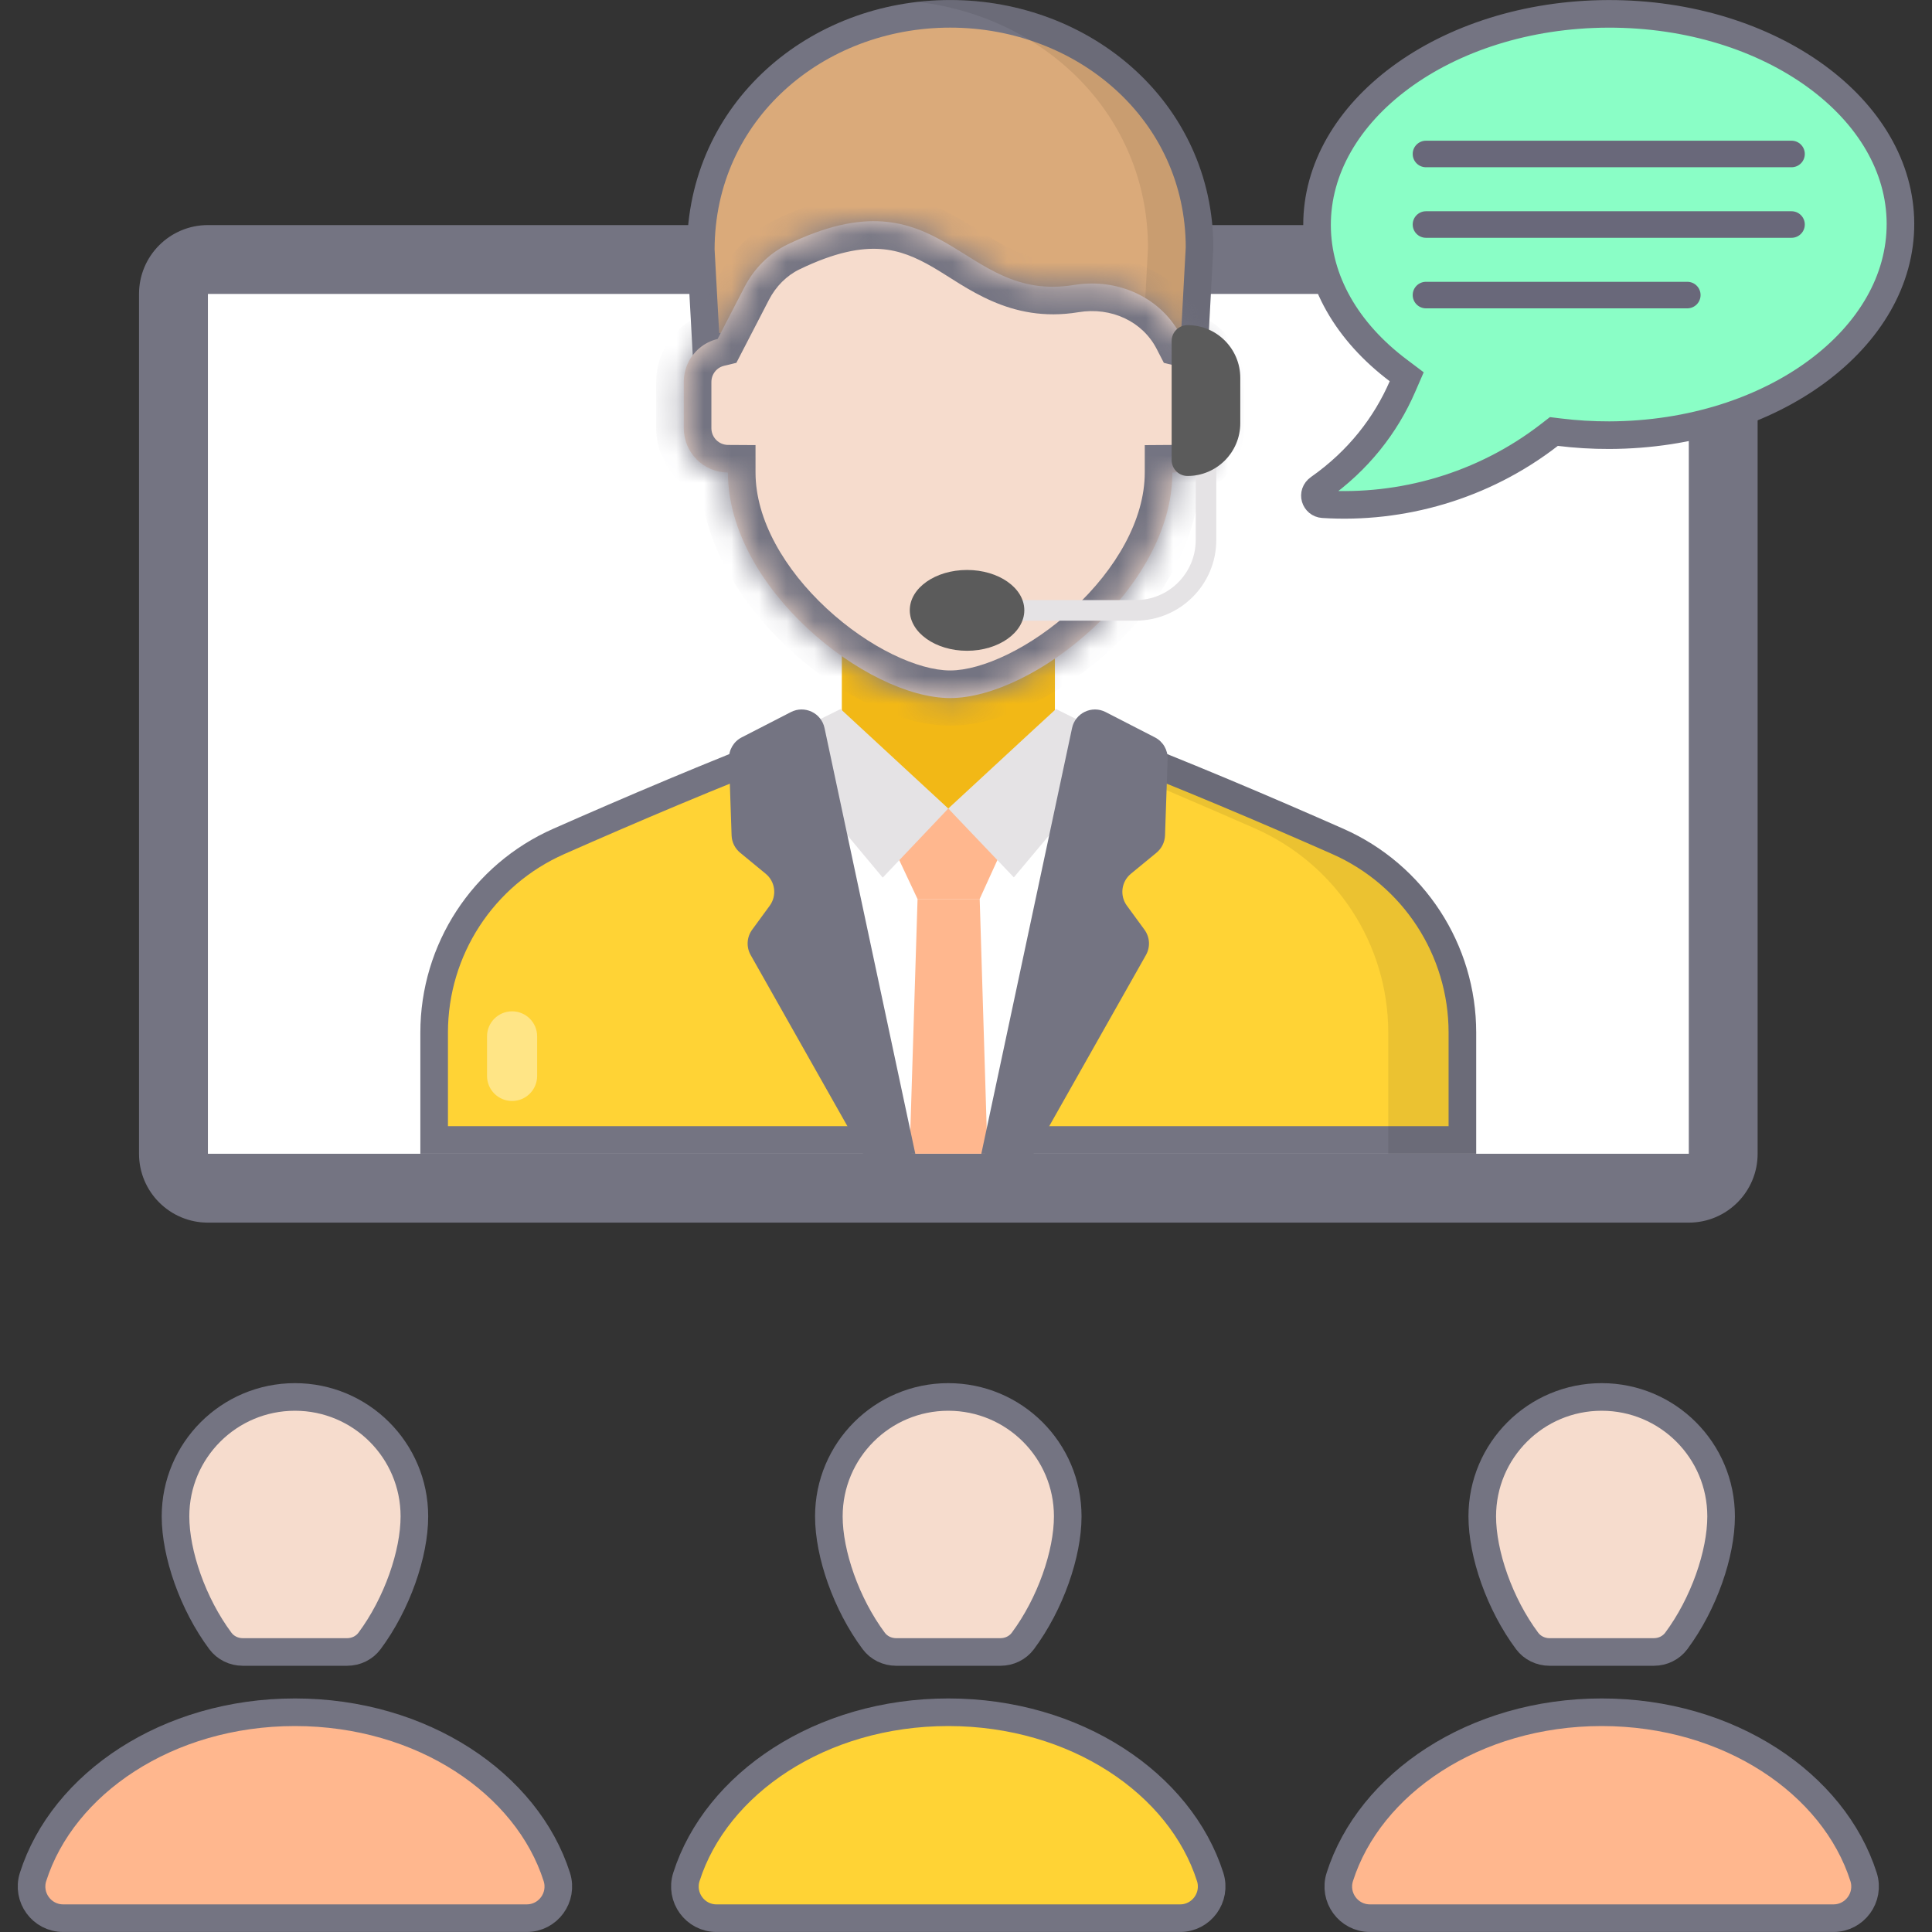 <svg width="70" height="70" viewBox="0 0 70 70" fill="none" xmlns="http://www.w3.org/2000/svg">
<rect x="0" y="0" width="70" height="70" fill="#333333" stroke="none"/>
<g clip-path="url(#clip0_598_5751)">
<path d="M1.198 68.004L1.198 68.004C2.274 64.625 6.066 62.038 10.686 62.038C15.302 62.038 19.097 64.624 20.174 68.004L20.174 68.004C20.41 68.744 19.859 69.499 19.085 69.499H2.288C1.514 69.499 0.962 68.744 1.198 68.004Z" fill="#FFB78E" stroke="#747482"/>
<path d="M13.388 59.455C13.202 59.705 12.901 59.854 12.577 59.854H8.796C8.472 59.854 8.171 59.705 7.985 59.455C6.987 58.115 6.359 56.299 6.359 54.941C6.359 52.548 8.3 50.614 10.687 50.614C13.073 50.614 15.014 52.548 15.014 54.941C15.014 56.299 14.386 58.115 13.388 59.455Z" fill="#F6DCCD" stroke="#747482"/>
<path d="M24.87 68.004L24.87 68.004C25.946 64.625 29.737 62.038 34.358 62.038C38.974 62.038 42.769 64.624 43.846 68.004L43.846 68.004C44.082 68.743 43.531 69.499 42.757 69.499H25.959C25.186 69.499 24.634 68.744 24.87 68.004Z" fill="#FFD335" stroke="#747482"/>
<path d="M37.06 59.455C36.874 59.705 36.573 59.854 36.249 59.854H32.468C32.144 59.854 31.843 59.705 31.657 59.455C30.659 58.115 30.031 56.299 30.031 54.941C30.031 52.548 31.972 50.614 34.358 50.614C36.745 50.614 38.686 52.548 38.686 54.941C38.686 56.299 38.058 58.115 37.06 59.455Z" fill="#F6DCCD" stroke="#747482"/>
<path d="M48.544 68.004L48.544 68.004C49.62 64.625 53.411 62.038 58.032 62.038C62.648 62.038 66.443 64.624 67.52 68.004L67.52 68.004C67.756 68.743 67.204 69.499 66.43 69.499H49.633C48.859 69.499 48.308 68.744 48.544 68.004Z" fill="#FFB78E" stroke="#747482"/>
<path d="M60.734 59.455C60.548 59.705 60.247 59.854 59.923 59.854H56.141C55.818 59.854 55.517 59.705 55.331 59.455C54.332 58.115 53.705 56.299 53.705 54.941C53.705 52.548 55.646 50.614 58.032 50.614C60.419 50.614 62.359 52.548 62.359 54.941C62.359 56.299 61.732 58.115 60.734 59.455Z" fill="#F6DCCD" stroke="#747482"/>
<path d="M63.682 41.803V10.65C63.682 9.272 62.565 8.155 61.187 8.155H7.533C6.154 8.155 5.037 9.272 5.037 10.65V41.803C5.037 43.181 6.154 44.298 7.533 44.298H61.187C62.565 44.298 63.682 43.181 63.682 41.803Z" fill="#747482"/>
<path d="M7.533 10.65H61.188V41.803H7.533V10.65Z" fill="white"/>
<g opacity="0.4">
<path d="M12.658 19.35V14.461C12.658 13.735 12.069 13.146 11.343 13.146C10.616 13.146 10.027 13.735 10.027 14.461V19.35C10.027 20.076 10.616 20.665 11.343 20.665C12.069 20.665 12.658 20.076 12.658 19.35Z" fill="white"/>
</g>
<g opacity="0.08">
<path d="M56.502 10.65H61.187V41.801H56.502V10.65Z" fill="white"/>
</g>
<path d="M39.424 26.493L38.221 25.939V22.115H30.501V25.939L29.293 26.46L29.614 37.304H30.501V38.967H38.221V37.304H39.102L39.424 26.493Z" fill="#F2B816"/>
<path d="M44.163 41.803C44.145 36.48 43.523 29.563 40.619 27.157C40.286 26.881 39.926 26.666 39.531 26.517L39.374 27.099C39.328 27.248 39.267 27.425 39.195 27.612C38.77 28.7 37.87 30.308 36.12 31.001C36.089 31.017 36.054 31.028 36.02 31.043C35.507 31.231 34.925 31.342 34.262 31.342C33.657 31.342 33.125 31.25 32.654 31.089C32.65 31.089 32.646 31.085 32.643 31.082C30.942 30.503 30.05 29.052 29.602 27.942C29.552 27.823 29.51 27.708 29.472 27.597L29.185 26.517C28.79 26.666 28.43 26.881 28.097 27.157C25.173 29.558 24.445 36.479 24.344 41.803H44.163V41.803Z" fill="white"/>
<path d="M36.215 30.99L35.495 32.571H33.243L32.5 30.99L34.357 29.294L36.215 30.99Z" fill="#FFB78E"/>
<path d="M30.456 25.689L34.358 29.295L31.983 31.798L27.928 26.945L30.456 25.689Z" fill="#E5E3E5"/>
<path d="M40.788 26.954L36.733 31.789L34.357 29.295L37.301 26.572L38.26 25.689C38.26 25.689 40.788 26.945 40.788 26.954Z" fill="#E5E3E5"/>
<path d="M35.778 41.803L35.768 41.482L35.496 32.571H33.245L32.965 41.544L32.957 41.803H35.778Z" fill="#FFB78E"/>
<path d="M48.469 30.485L48.469 30.485C51.215 31.698 52.985 34.412 52.985 37.413V41.303H36.326L39.243 29.498L39.243 29.498L39.679 27.733L39.679 27.732L39.882 26.913C42.794 28.025 45.95 29.373 48.469 30.485Z" fill="#FFD335" stroke="#747482"/>
<g opacity="0.08">
<path d="M53.489 37.414V41.8H50.299V37.414C50.299 34.215 48.416 31.323 45.489 30.024C43.64 29.21 41.443 28.268 39.254 27.378L39.517 26.317L39.534 26.249C42.596 27.395 45.998 28.845 48.671 30.024C51.597 31.323 53.489 34.215 53.489 37.414Z" fill="black"/>
</g>
<path d="M20.247 30.485C22.766 29.373 25.922 28.025 28.833 26.913L29.117 28.062L29.117 28.062L29.473 29.498L29.473 29.498L32.39 41.303H15.73V37.413C15.73 34.412 17.5 31.698 20.247 30.485Z" fill="#FFD335" stroke="#747482"/>
<path d="M37.45 41.803L41.52 34.603C41.684 34.313 41.663 33.954 41.466 33.685L40.829 32.814C40.563 32.451 40.627 31.944 40.974 31.658L41.902 30.895C42.09 30.74 42.202 30.512 42.211 30.269L42.305 27.501C42.316 27.172 42.137 26.867 41.845 26.717L40.061 25.8C39.564 25.544 38.96 25.831 38.843 26.377L35.555 41.803H37.45V41.803Z" fill="#747482"/>
<path d="M26.816 30.895L27.743 31.658C28.091 31.944 28.154 32.451 27.889 32.814L27.252 33.685C27.055 33.954 27.034 34.313 27.198 34.603L31.268 41.803H33.163L29.874 26.377C29.757 25.83 29.153 25.544 28.656 25.8L26.872 26.717C26.581 26.867 26.401 27.172 26.413 27.5L26.507 30.269C26.515 30.512 26.628 30.741 26.816 30.895Z" fill="#747482"/>
<path d="M43.462 8.969L43.267 12.569H25.584L25.391 9.045C25.398 4.026 29.581 0.501 34.426 0.501C39.274 0.501 43.454 4.028 43.462 8.969Z" fill="#DAAA7A" stroke="#747482"/>
<g opacity="0.08">
<path d="M43.961 8.985L43.74 13.066H41.373L41.594 8.985C41.594 4.133 37.819 0.595 33.246 0.069C33.628 0.027 34.027 0.001 34.425 0.001C39.507 0.001 43.961 3.717 43.961 8.985Z" fill="black"/>
</g>
<mask id="path-24-inside-1_598_5751" fill="white">
<path d="M42.849 12.284L42.795 12.18C42.062 10.761 40.487 10.066 38.911 10.325C34.79 11.002 34.197 6.108 28.525 8.862C27.853 9.188 27.315 9.741 26.972 10.405L26.002 12.281C25.753 12.341 25.529 12.455 25.341 12.615C24.994 12.911 24.775 13.348 24.775 13.841V15.513C24.775 16.398 25.488 17.115 26.374 17.121C26.374 21.315 31.414 25.292 34.425 25.292C37.437 25.292 42.477 21.316 42.477 17.121C43.36 17.115 44.074 16.398 44.074 15.514V13.841C44.074 13.086 43.551 12.457 42.849 12.284Z"/>
</mask>
<path d="M42.849 12.284L42.795 12.18C42.062 10.761 40.487 10.066 38.911 10.325C34.79 11.002 34.197 6.108 28.525 8.862C27.853 9.188 27.315 9.741 26.972 10.405L26.002 12.281C25.753 12.341 25.529 12.455 25.341 12.615C24.994 12.911 24.775 13.348 24.775 13.841V15.513C24.775 16.398 25.488 17.115 26.374 17.121C26.374 21.315 31.414 25.292 34.425 25.292C37.437 25.292 42.477 21.316 42.477 17.121C43.36 17.115 44.074 16.398 44.074 15.514V13.841C44.074 13.086 43.551 12.457 42.849 12.284Z" fill="#F6DCCD"/>
<path d="M42.849 12.284L41.96 12.743L42.169 13.147L42.61 13.255L42.849 12.284ZM42.795 12.18L43.684 11.721L43.684 11.721L42.795 12.18ZM38.911 10.325L39.073 11.312L39.073 11.312L38.911 10.325ZM28.525 8.862L28.962 9.762L28.962 9.762L28.525 8.862ZM26.972 10.405L27.86 10.864L27.86 10.864L26.972 10.405ZM26.002 12.281L26.236 13.253L26.68 13.146L26.89 12.74L26.002 12.281ZM25.341 12.615L25.99 13.376L25.992 13.375L25.341 12.615ZM26.374 17.121H27.374V16.127L26.38 16.121L26.374 17.121ZM42.477 17.121L42.47 16.121L41.477 16.128V17.121H42.477ZM44.074 13.841H45.074V13.841L44.074 13.841ZM43.737 11.825L43.684 11.721L41.907 12.639L41.96 12.743L43.737 11.825ZM43.684 11.721C42.731 9.876 40.705 9.016 38.748 9.338L39.073 11.312C40.268 11.115 41.394 11.646 41.907 12.639L43.684 11.721ZM38.748 9.338C37.135 9.603 36.354 8.849 34.801 7.949C34.054 7.517 33.164 7.102 32.028 7.026C30.893 6.951 29.618 7.22 28.089 7.962L28.962 9.762C30.269 9.127 31.195 8.975 31.895 9.022C32.593 9.068 33.173 9.318 33.798 9.68C34.99 10.37 36.565 11.724 39.073 11.312L38.748 9.338ZM28.089 7.962C27.206 8.391 26.517 9.107 26.084 9.945L27.86 10.864C28.113 10.375 28.501 9.985 28.962 9.762L28.089 7.962ZM26.084 9.945L25.113 11.821L26.89 12.74L27.86 10.864L26.084 9.945ZM25.767 11.309C25.369 11.405 25.002 11.59 24.691 11.855L25.992 13.375C26.056 13.32 26.137 13.277 26.236 13.253L25.767 11.309ZM24.693 11.854C24.132 12.332 23.775 13.043 23.775 13.841H25.775C25.775 13.654 25.856 13.49 25.99 13.376L24.693 11.854ZM23.775 13.841V15.513H25.775V13.841H23.775ZM23.775 15.513C23.775 16.948 24.932 18.111 26.367 18.121L26.38 16.121C26.044 16.119 25.775 15.848 25.775 15.513H23.775ZM25.374 17.121C25.374 19.606 26.847 21.895 28.59 23.512C30.318 25.116 32.563 26.292 34.425 26.292V24.292C33.276 24.292 31.496 23.48 29.951 22.046C28.421 20.627 27.374 18.83 27.374 17.121H25.374ZM34.425 26.292C36.287 26.292 38.533 25.116 40.261 23.513C42.004 21.896 43.477 19.607 43.477 17.121H41.477C41.477 18.831 40.43 20.627 38.9 22.047C37.355 23.48 35.575 24.292 34.425 24.292V26.292ZM42.484 18.121C43.915 18.111 45.074 16.949 45.074 15.514H43.074C43.074 15.847 42.805 16.119 42.47 16.121L42.484 18.121ZM45.074 15.514V13.841H43.074V15.514H45.074ZM45.074 13.841C45.074 12.61 44.221 11.592 43.088 11.313L42.61 13.255C42.881 13.322 43.074 13.562 43.074 13.842L45.074 13.841Z" fill="#747482" mask="url(#path-24-inside-1_598_5751)"/>
<path d="M41.149 22.487H35.164V21.742H41.149C42.348 21.742 43.323 20.767 43.323 19.568V14.512H44.068V19.568C44.068 21.177 42.759 22.487 41.149 22.487Z" fill="#E5E3E5"/>
<path d="M44.938 13.692V15.332C44.938 16.389 44.082 17.245 43.026 17.245C42.709 17.245 42.451 16.987 42.451 16.67V12.355C42.451 12.037 42.709 11.78 43.026 11.78C44.082 11.78 44.938 12.636 44.938 13.692Z" fill="#5B5B5B"/>
<path d="M37.113 22.11C37.113 22.918 36.183 23.579 35.038 23.579C33.893 23.579 32.963 22.918 32.963 22.11C32.963 21.302 33.893 20.651 35.038 20.651C36.183 20.651 37.113 21.302 37.113 22.11Z" fill="#5B5B5B"/>
<g opacity="0.4">
<path d="M19.462 37.55V38.983C19.462 39.485 19.055 39.891 18.554 39.891C18.053 39.891 17.646 39.484 17.646 38.983V37.55C17.646 37.048 18.053 36.642 18.554 36.642C19.055 36.642 19.462 37.048 19.462 37.55Z" fill="white"/>
</g>
<path d="M47.719 8.166L47.719 8.166C47.712 6.119 48.836 4.219 50.74 2.811C52.644 1.403 55.301 0.512 58.261 0.502C61.223 0.493 63.888 1.367 65.801 2.763C67.715 4.159 68.85 6.051 68.857 8.099C68.863 10.149 67.74 12.049 65.835 13.458C63.931 14.867 61.272 15.758 58.309 15.767C57.695 15.769 57.092 15.731 56.504 15.659L56.3 15.634L56.137 15.76C53.727 17.627 50.766 18.449 47.937 18.268C47.649 18.25 47.521 17.879 47.787 17.692C49.221 16.686 50.21 15.396 50.811 14.012L50.968 13.651L50.654 13.414C48.814 12.026 47.725 10.172 47.719 8.166Z" fill="#8AFEC6" stroke="#747482"/>
<path d="M65.391 5.579C65.391 5.845 65.176 6.06 64.91 6.06H51.666C51.401 6.06 51.185 5.845 51.185 5.579C51.185 5.313 51.401 5.098 51.666 5.098H64.91C65.176 5.098 65.391 5.313 65.391 5.579Z" fill="#69687A"/>
<path d="M65.391 8.135C65.391 8.4 65.176 8.616 64.91 8.616H51.666C51.401 8.616 51.185 8.4 51.185 8.135C51.185 7.869 51.401 7.654 51.666 7.654H64.91C65.176 7.654 65.391 7.869 65.391 8.135Z" fill="#69687A"/>
<path d="M61.615 10.691C61.615 10.956 61.4 11.172 61.134 11.172H51.666C51.401 11.172 51.185 10.956 51.185 10.691C51.185 10.425 51.401 10.21 51.666 10.21H61.134C61.4 10.21 61.615 10.425 61.615 10.691Z" fill="#69687A"/>
</g>
<defs>
<clipPath id="clip0_598_5751">
<rect width="70" height="70" fill="white"/>
</clipPath>
</defs>
</svg>
